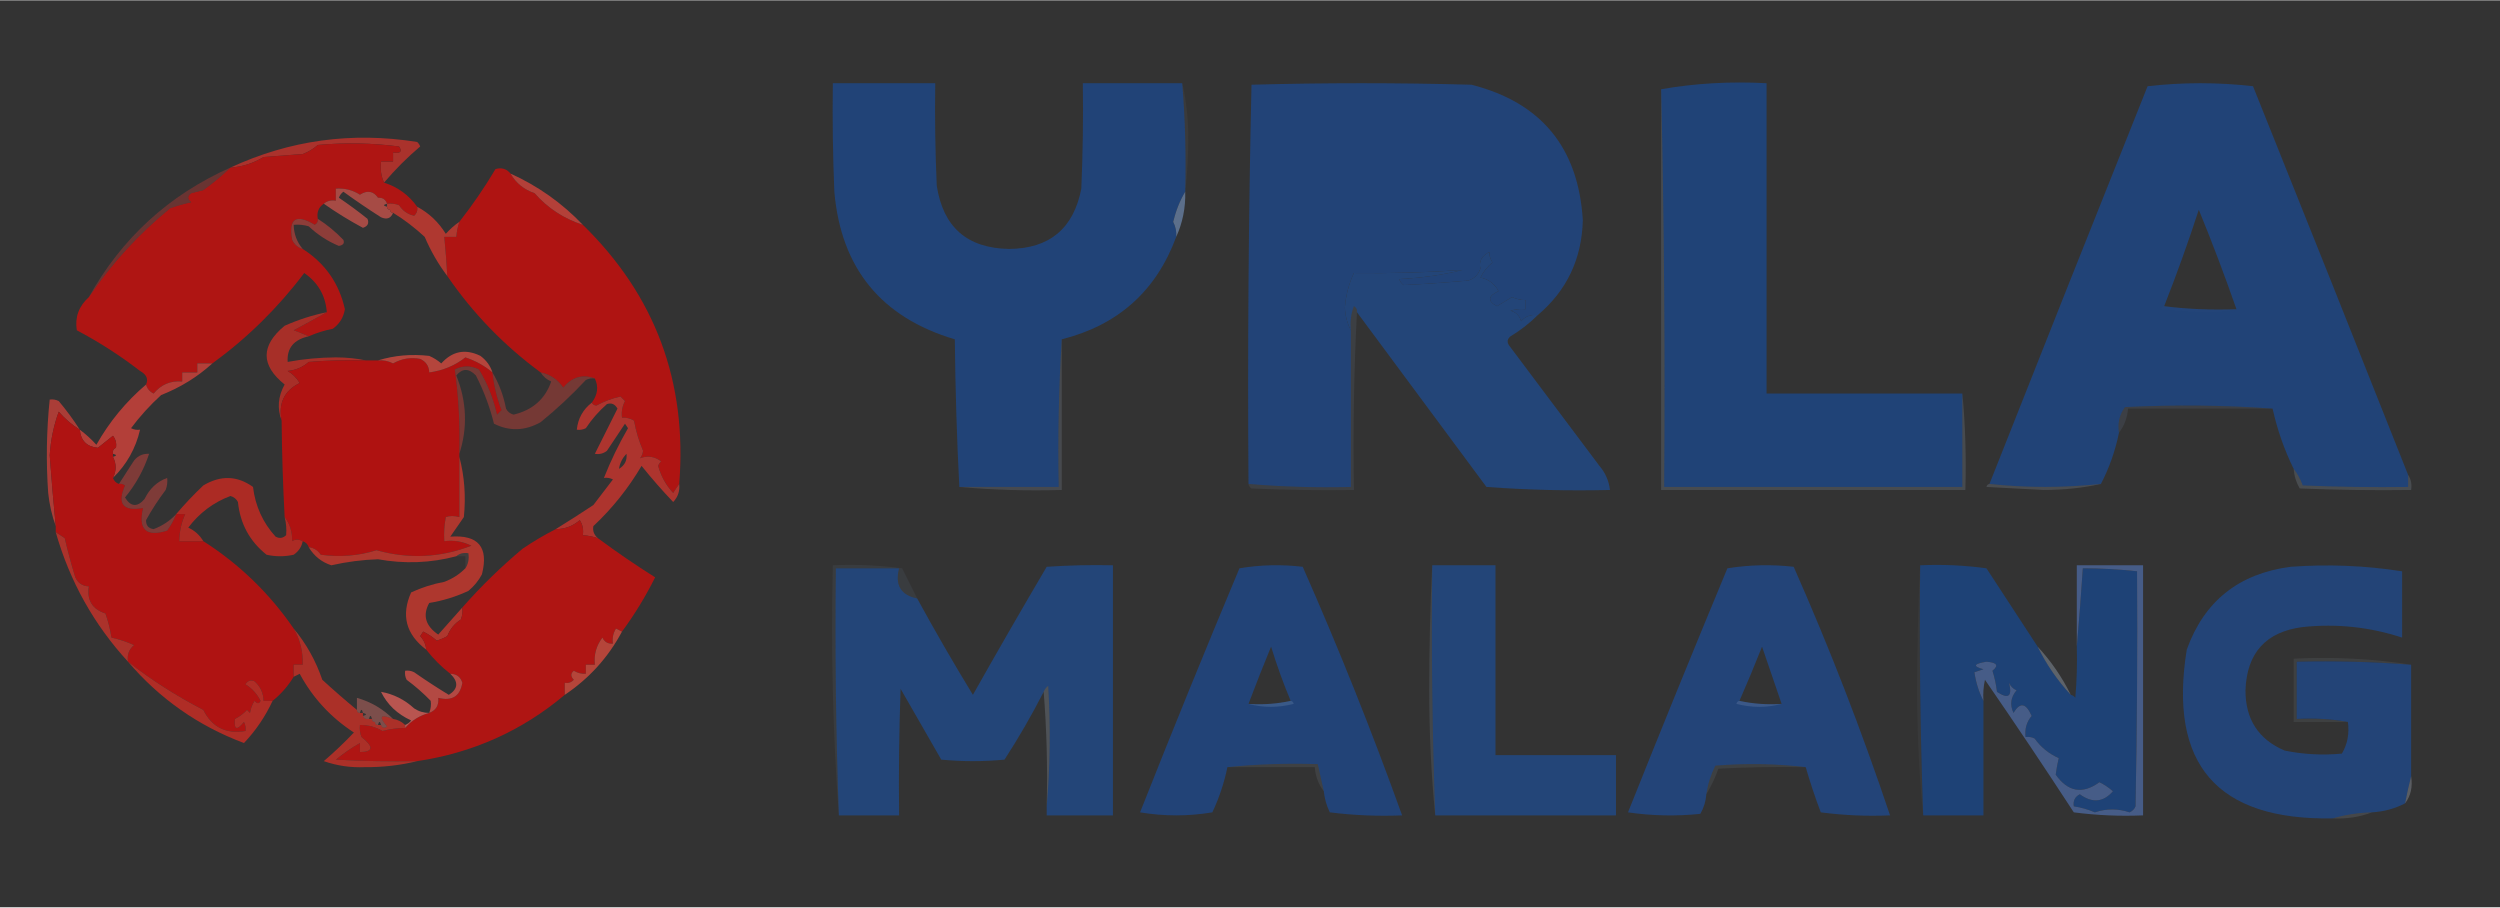 <?xml version="1.0" encoding="UTF-8"?>
<svg xmlns="http://www.w3.org/2000/svg" xmlns:xlink="http://www.w3.org/1999/xlink" width="617px" height="224px" viewBox="0 0 623 226" version="1.1">
<rect x="0" y="0" width="623" height="226" fill="#333333" stroke="none"/>
<defs>
<filter id="alpha" filterUnits="objectBoundingBox" x="0%" y="0%" width="100%" height="100%">
  <feColorMatrix type="matrix" in="SourceGraphic" values="0 0 0 0 1 0 0 0 0 1 0 0 0 0 1 0 0 0 1 0"/>
</filter>
<mask id="mask0">
  <g filter="url(#alpha)">
<rect x="0" y="0" width="623" height="226" style="fill:rgb(0%,0%,0%);fill-opacity:0.043;stroke:none;"/>
  </g>
</mask>
<clipPath id="clip1">
  <rect x="0" y="0" width="623" height="226"/>
</clipPath>
<g id="surface5" clip-path="url(#clip1)">
<path style=" stroke:none;fill-rule:evenodd;fill:rgb(81.569%,83.922%,91.373%);fill-opacity:1;" d="M 294.613 20.648 C 295.609 24.875 296.109 29.379 296.113 34.164 C 296.113 38.801 295.863 43.305 295.363 47.68 C 295.598 38.609 295.348 29.598 294.613 20.648 Z M 294.613 20.648 "/>
</g>
<mask id="mask1">
  <g filter="url(#alpha)">
<rect x="0" y="0" width="623" height="226" style="fill:rgb(0%,0%,0%);fill-opacity:0.98;stroke:none;"/>
  </g>
</mask>
<clipPath id="clip2">
  <rect x="0" y="0" width="623" height="226"/>
</clipPath>
<g id="surface8" clip-path="url(#clip2)">
<path style=" stroke:none;fill-rule:evenodd;fill:rgb(67.451%,19.608%,17.255%);fill-opacity:1;" d="M 95.703 45.426 C 94.977 43.844 94.723 42.09 94.953 40.168 C 95.953 40.168 96.953 40.168 97.953 40.168 C 97.953 39.418 97.953 38.668 97.953 37.918 C 99.785 38.203 100.289 37.703 99.453 36.414 C 92.715 35.539 85.957 35.414 79.188 36.039 C 78.082 37.027 76.832 37.777 75.434 38.293 C 72.184 38.543 68.93 38.793 65.676 39.043 C 63.129 40.602 60.379 41.477 57.422 41.672 C 72.184 34.824 87.695 32.699 103.957 35.289 C 104.301 35.602 104.551 35.977 104.711 36.414 C 101.461 39.164 98.457 42.168 95.703 45.426 Z M 95.703 45.426 "/>
</g>
<mask id="mask2">
  <g filter="url(#alpha)">
<rect x="0" y="0" width="623" height="226" style="fill:rgb(0%,0%,0%);fill-opacity:0.894;stroke:none;"/>
  </g>
</mask>
<clipPath id="clip3">
  <rect x="0" y="0" width="623" height="226"/>
</clipPath>
<g id="surface11" clip-path="url(#clip3)">
<path style=" stroke:none;fill-rule:evenodd;fill:rgb(70.588%,30.588%,28.235%);fill-opacity:1;" d="M 94.199 49.18 C 95.348 49.125 96.098 49.625 96.453 50.68 C 95.453 50.93 95.453 51.184 96.453 51.434 C 96.453 51.934 96.703 52.184 97.203 52.184 C 97.203 52.684 97.453 52.934 97.953 52.934 C 97.426 54.316 96.426 54.695 94.953 54.059 C 91.758 52.023 88.633 49.898 85.57 47.68 C 85.051 48.07 84.676 48.574 84.441 49.18 C 86.887 50.84 89.262 52.59 91.574 54.434 C 92.023 55.535 91.648 56.285 90.449 56.688 C 87.047 54.867 83.797 52.863 80.691 50.68 C 81.492 49.98 82.492 49.73 83.691 49.93 C 83.691 48.93 83.691 47.93 83.691 46.926 C 85.863 46.762 87.863 47.262 89.695 48.43 C 91.523 47.262 93.027 47.512 94.199 49.18 Z M 94.199 49.18 "/>
</g>
<mask id="mask3">
  <g filter="url(#alpha)">
<rect x="0" y="0" width="623" height="226" style="fill:rgb(0%,0%,0%);fill-opacity:0.894;stroke:none;"/>
  </g>
</mask>
<clipPath id="clip4">
  <rect x="0" y="0" width="623" height="226"/>
</clipPath>
<g id="surface14" clip-path="url(#clip4)">
<path style=" stroke:none;fill-rule:evenodd;fill:rgb(38.039%,46.667%,58.824%);fill-opacity:1;" d="M 295.363 47.68 C 295.461 51.691 294.711 55.445 293.109 58.941 C 293.219 57.617 292.969 56.367 292.359 55.188 C 293.043 52.387 294.043 49.883 295.363 47.68 Z M 295.363 47.68 "/>
</g>
<mask id="mask4">
  <g filter="url(#alpha)">
<rect x="0" y="0" width="623" height="226" style="fill:rgb(0%,0%,0%);fill-opacity:0.996;stroke:none;"/>
  </g>
</mask>
<clipPath id="clip5">
  <rect x="0" y="0" width="623" height="226"/>
</clipPath>
<g id="surface17" clip-path="url(#clip5)">
<path style=" stroke:none;fill-rule:evenodd;fill:rgb(69.02%,21.961%,18.824%);fill-opacity:1;" d="M 96.453 51.434 C 96.453 51.184 96.453 50.93 96.453 50.68 C 97.484 50.562 98.484 50.688 99.453 51.055 C 100.332 52.434 101.582 53.312 103.207 53.684 C 103.871 53.066 104.121 52.312 103.957 51.434 C 106.91 53.008 109.289 55.258 111.09 58.188 C 112.117 57.031 113.242 56.031 114.469 55.188 C 114.062 56.398 113.812 57.652 113.715 58.941 C 112.715 58.941 111.715 58.941 110.715 58.941 C 111.035 62.188 111.285 65.441 111.465 68.699 C 109.23 65.738 107.352 62.488 105.836 58.941 C 103.367 56.652 100.738 54.648 97.953 52.934 C 97.453 52.934 97.203 52.684 97.203 52.184 C 96.703 52.184 96.453 51.934 96.453 51.434 Z M 96.453 51.434 "/>
</g>
<mask id="mask5">
  <g filter="url(#alpha)">
<rect x="0" y="0" width="623" height="226" style="fill:rgb(0%,0%,0%);fill-opacity:0.765;stroke:none;"/>
  </g>
</mask>
<clipPath id="clip6">
  <rect x="0" y="0" width="623" height="226"/>
</clipPath>
<g id="surface20" clip-path="url(#clip6)">
<path style=" stroke:none;fill-rule:evenodd;fill:rgb(66.275%,25.098%,23.137%);fill-opacity:1;" d="M 79.188 54.434 C 81.5 55.91 83.625 57.664 85.57 59.691 C 85.895 60.516 85.52 61.02 84.441 61.191 C 81.656 60.035 79.152 58.41 76.938 56.312 C 75.711 55.941 74.461 55.816 73.184 55.938 C 73.238 58.23 73.988 60.23 75.434 61.945 C 74.254 61.617 73.379 60.863 72.809 59.691 C 71.859 54.352 73.738 53.102 78.438 55.938 C 79.035 55.594 79.285 55.094 79.188 54.434 Z M 79.188 54.434 "/>
</g>
<mask id="mask6">
  <g filter="url(#alpha)">
<rect x="0" y="0" width="623" height="226" style="fill:rgb(0%,0%,0%);fill-opacity:0.467;stroke:none;"/>
  </g>
</mask>
<clipPath id="clip7">
  <rect x="0" y="0" width="623" height="226"/>
</clipPath>
<g id="surface23" clip-path="url(#clip7)">
<path style=" stroke:none;fill-rule:evenodd;fill:rgb(65.882%,21.176%,19.608%);fill-opacity:1;" d="M 57.422 41.672 C 55.355 43.66 53.105 45.535 50.664 47.301 C 49.664 47.551 48.664 47.805 47.664 48.055 C 46.664 48.805 46.664 49.555 47.664 50.305 C 45.879 50.691 44.125 51.191 42.41 51.809 C 34.516 58.258 27.762 65.641 22.145 73.957 C 30.312 59.277 42.074 48.516 57.422 41.672 Z M 57.422 41.672 "/>
</g>
<mask id="mask7">
  <g filter="url(#alpha)">
<rect x="0" y="0" width="623" height="226" style="fill:rgb(0%,0%,0%);fill-opacity:0.008;stroke:none;"/>
  </g>
</mask>
<clipPath id="clip8">
  <rect x="0" y="0" width="623" height="226"/>
</clipPath>
<g id="surface26" clip-path="url(#clip8)">
<path style=" stroke:none;fill-rule:evenodd;fill:rgb(98.039%,98.824%,100%);fill-opacity:1;" d="M 539.309 76.211 C 545.176 76.953 551.18 77.203 557.324 76.961 C 554.887 77.484 551.883 77.734 548.316 77.711 C 545.062 77.461 541.809 77.211 538.559 76.961 C 538.648 76.504 538.898 76.254 539.309 76.211 Z M 539.309 76.211 "/>
</g>
<mask id="mask8">
  <g filter="url(#alpha)">
<rect x="0" y="0" width="623" height="226" style="fill:rgb(0%,0%,0%);fill-opacity:0.996;stroke:none;"/>
  </g>
</mask>
<clipPath id="clip9">
  <rect x="0" y="0" width="623" height="226"/>
</clipPath>
<g id="surface29" clip-path="url(#clip9)">
<path style=" stroke:none;fill-rule:evenodd;fill:rgb(65.882%,18.431%,15.686%);fill-opacity:1;" d="M 81.441 77.711 C 78.746 79.215 75.992 80.719 73.184 82.215 C 74.527 82.719 75.781 83.219 76.938 83.719 C 73.215 84.535 71.465 86.66 71.684 90.102 C 75.59 89.375 79.594 89 83.691 88.973 C 86.332 88.977 88.836 89.227 91.199 89.723 C 86.438 89.602 81.684 89.723 76.938 90.102 C 75.441 91.414 73.691 92.164 71.684 92.352 C 72.934 93.102 73.934 94.105 74.684 95.355 C 70.832 97.262 69.328 100.391 70.18 104.742 C 69.035 101.676 69.285 98.672 70.934 95.73 C 64.949 90.918 64.949 86.035 70.934 81.09 C 74.324 79.582 77.828 78.457 81.441 77.711 Z M 81.441 77.711 "/>
</g>
<mask id="mask9">
  <g filter="url(#alpha)">
<rect x="0" y="0" width="623" height="226" style="fill:rgb(0%,0%,0%);fill-opacity:0.157;stroke:none;"/>
  </g>
</mask>
<clipPath id="clip10">
  <rect x="0" y="0" width="623" height="226"/>
</clipPath>
<g id="surface32" clip-path="url(#clip10)">
<path style=" stroke:none;fill-rule:evenodd;fill:rgb(41.961%,50.98%,64.314%);fill-opacity:1;" d="M 566.328 101.738 C 554.32 101.738 542.309 101.738 530.301 101.738 C 530.125 104.023 529.375 106.023 528.047 107.746 C 527.684 105.332 528.184 103.207 529.551 101.363 C 541.938 100.742 554.199 100.863 566.328 101.738 Z M 566.328 101.738 "/>
</g>
<mask id="mask10">
  <g filter="url(#alpha)">
<rect x="0" y="0" width="623" height="226" style="fill:rgb(0%,0%,0%);fill-opacity:0.992;stroke:none;"/>
  </g>
</mask>
<clipPath id="clip11">
  <rect x="0" y="0" width="623" height="226"/>
</clipPath>
<g id="surface35" clip-path="url(#clip11)">
<path style=" stroke:none;fill-rule:evenodd;fill:rgb(67.059%,23.922%,21.569%);fill-opacity:1;" d="M 19.891 106.992 C 17.93 105.785 16.176 104.285 14.637 102.488 C 13.367 106.012 12.617 109.637 12.387 113.375 C 12.812 119.27 13.312 125.148 13.887 131.02 C 12.949 128.438 12.324 125.684 12.008 122.762 C 11.461 114.98 11.586 107.223 12.387 99.484 C 13.176 99.375 13.926 99.496 14.637 99.859 C 16.57 102.16 18.32 104.539 19.891 106.992 Z M 19.891 106.992 "/>
</g>
<mask id="mask11">
  <g filter="url(#alpha)">
<rect x="0" y="0" width="623" height="226" style="fill:rgb(0%,0%,0%);fill-opacity:0.529;stroke:none;"/>
  </g>
</mask>
<clipPath id="clip12">
  <rect x="0" y="0" width="623" height="226"/>
</clipPath>
<g id="surface38" clip-path="url(#clip12)">
<path style=" stroke:none;fill-rule:evenodd;fill:rgb(68.627%,24.314%,21.569%);fill-opacity:1;" d="M 122.723 92.727 C 124.348 95.461 125.473 98.465 126.102 101.738 C 126.492 102.5 127.117 103 127.977 103.238 C 132.734 102.098 135.863 99.344 137.359 94.98 C 136.223 94.48 135.344 93.73 134.734 92.727 C 137.094 93.203 138.969 94.453 140.363 96.48 C 142.57 93.848 145.199 93.098 148.242 94.23 C 147.453 94.117 146.703 94.242 145.992 94.605 C 142.465 98.383 138.711 101.887 134.734 105.117 C 130.82 107.309 126.945 107.438 123.098 105.492 C 122.055 101.316 120.555 97.312 118.594 93.477 C 116.832 91.652 115.207 91.652 113.715 93.477 C 116.316 100 116.566 106.508 114.469 113 C 114.672 105.891 114.297 98.883 113.34 91.977 C 115.344 90.977 117.344 90.977 119.348 91.977 C 121.461 95.461 122.961 99.215 123.848 103.238 C 124.227 102.863 124.602 102.488 124.977 102.113 C 123.816 99.094 123.062 95.969 122.723 92.727 Z M 122.723 92.727 "/>
</g>
<mask id="mask12">
  <g filter="url(#alpha)">
<rect x="0" y="0" width="623" height="226" style="fill:rgb(0%,0%,0%);fill-opacity:0.137;stroke:none;"/>
  </g>
</mask>
<clipPath id="clip13">
  <rect x="0" y="0" width="623" height="226"/>
</clipPath>
<g id="surface41" clip-path="url(#clip13)">
<path style=" stroke:none;fill-rule:evenodd;fill:rgb(47.059%,54.51%,66.667%);fill-opacity:1;" d="M 338.145 77.711 C 337.398 92.348 337.148 107.113 337.395 122.012 C 328.887 122.137 320.379 122.012 311.875 121.633 C 311.457 121.348 311.207 120.973 311.125 120.508 C 319.594 121.227 328.102 121.477 336.645 121.258 C 336.645 108.246 336.645 95.23 336.645 82.215 C 336.41 80.152 336.66 78.152 337.395 76.211 C 337.996 76.551 338.246 77.055 338.145 77.711 Z M 338.145 77.711 "/>
</g>
<mask id="mask13">
  <g filter="url(#alpha)">
<rect x="0" y="0" width="623" height="226" style="fill:rgb(0%,0%,0%);fill-opacity:0.192;stroke:none;"/>
  </g>
</mask>
<clipPath id="clip14">
  <rect x="0" y="0" width="623" height="226"/>
</clipPath>
<g id="surface44" clip-path="url(#clip14)">
<path style=" stroke:none;fill-rule:evenodd;fill:rgb(59.608%,65.49%,74.902%);fill-opacity:1;" d="M 264.586 84.469 C 264.586 96.984 264.586 109.496 264.586 122.012 C 255.945 122.258 247.438 122.008 239.066 121.258 C 247.324 121.258 255.582 121.258 263.836 121.258 C 263.59 108.863 263.84 96.602 264.586 84.469 Z M 264.586 84.469 "/>
</g>
<mask id="mask14">
  <g filter="url(#alpha)">
<rect x="0" y="0" width="623" height="226" style="fill:rgb(0%,0%,0%);fill-opacity:0.188;stroke:none;"/>
  </g>
</mask>
<clipPath id="clip15">
  <rect x="0" y="0" width="623" height="226"/>
</clipPath>
<g id="surface47" clip-path="url(#clip15)">
<path style=" stroke:none;fill-rule:evenodd;fill:rgb(62.353%,69.804%,79.216%);fill-opacity:1;" d="M 413.957 22.148 C 414.707 55.059 414.957 88.094 414.707 121.258 C 439.477 121.258 464.246 121.258 489.016 121.258 C 489.016 113.5 489.016 105.742 489.016 97.984 C 489.762 105.855 490.016 113.867 489.77 122.012 C 464.496 122.012 439.227 122.012 413.957 122.012 C 413.957 88.723 413.957 55.438 413.957 22.148 Z M 413.957 22.148 "/>
</g>
<mask id="mask15">
  <g filter="url(#alpha)">
<rect x="0" y="0" width="623" height="226" style="fill:rgb(0%,0%,0%);fill-opacity:0.192;stroke:none;"/>
  </g>
</mask>
<clipPath id="clip16">
  <rect x="0" y="0" width="623" height="226"/>
</clipPath>
<g id="surface50" clip-path="url(#clip16)">
<path style=" stroke:none;fill-rule:evenodd;fill:rgb(65.098%,70.588%,80%);fill-opacity:1;" d="M 495.773 120.508 C 504.957 121.5 514.215 121.5 523.547 120.508 C 519.07 121.508 514.316 122.008 509.285 122.012 C 504.531 121.762 499.777 121.508 495.023 121.258 C 495.117 120.805 495.367 120.555 495.773 120.508 Z M 495.773 120.508 "/>
</g>
<mask id="mask16">
  <g filter="url(#alpha)">
<rect x="0" y="0" width="623" height="226" style="fill:rgb(0%,0%,0%);fill-opacity:0.192;stroke:none;"/>
  </g>
</mask>
<clipPath id="clip17">
  <rect x="0" y="0" width="623" height="226"/>
</clipPath>
<g id="surface53" clip-path="url(#clip17)">
<path style=" stroke:none;fill-rule:evenodd;fill:rgb(63.922%,70.588%,79.608%);fill-opacity:1;" d="M 571.582 116.754 C 572.539 117.961 573.289 119.34 573.836 120.883 C 582.59 121.258 591.348 121.383 600.105 121.258 C 600.105 120.258 600.105 119.258 600.105 118.254 C 600.82 119.32 601.07 120.57 600.855 122.012 C 591.598 122.137 582.34 122.012 573.086 121.633 C 572.207 120.129 571.707 118.5 571.582 116.754 Z M 571.582 116.754 "/>
</g>
<mask id="mask17">
  <g filter="url(#alpha)">
<rect x="0" y="0" width="623" height="226" style="fill:rgb(0%,0%,0%);fill-opacity:0.62;stroke:none;"/>
  </g>
</mask>
<clipPath id="clip18">
  <rect x="0" y="0" width="623" height="226"/>
</clipPath>
<g id="surface56" clip-path="url(#clip18)">
<path style=" stroke:none;fill-rule:evenodd;fill:rgb(67.451%,25.098%,23.529%);fill-opacity:1;" d="M 43.91 128.016 C 43.352 129.461 42.602 130.84 41.66 132.145 C 36.41 133.777 34.406 131.902 35.652 126.516 C 30.656 127.383 29.156 125.504 31.148 120.883 C 30.703 120.535 30.203 120.41 29.648 120.508 C 30.766 118.777 31.895 117.027 33.027 115.254 C 33.977 113.672 35.352 112.918 37.156 113 C 35.852 116.977 33.852 120.605 31.148 123.887 C 32.586 126.238 34.215 126.363 36.027 124.262 C 37.285 121.66 39.16 119.906 41.66 119.008 C 41.777 120.039 41.652 121.039 41.281 122.012 C 39.461 124.414 37.832 126.918 36.402 129.52 C 36.355 130.844 36.98 131.594 38.281 131.77 C 40.469 130.953 42.344 129.703 43.91 128.016 Z M 43.91 128.016 "/>
</g>
<mask id="mask18">
  <g filter="url(#alpha)">
<rect x="0" y="0" width="623" height="226" style="fill:rgb(0%,0%,0%);fill-opacity:0.082;stroke:none;"/>
  </g>
</mask>
<clipPath id="clip19">
  <rect x="0" y="0" width="623" height="226"/>
</clipPath>
<g id="surface59" clip-path="url(#clip19)">
<path style=" stroke:none;fill-rule:evenodd;fill:rgb(86.667%,63.529%,63.137%);fill-opacity:1;" d="M 113.715 138.527 C 114.52 137.828 115.52 137.578 116.719 137.777 C 116.934 139.215 116.684 140.465 115.969 141.531 C 115.969 140.531 115.969 139.527 115.969 138.527 C 115.219 138.527 114.469 138.527 113.715 138.527 Z M 113.715 138.527 "/>
</g>
<mask id="mask19">
  <g filter="url(#alpha)">
<rect x="0" y="0" width="623" height="226" style="fill:rgb(0%,0%,0%);fill-opacity:0.039;stroke:none;"/>
  </g>
</mask>
<clipPath id="clip20">
  <rect x="0" y="0" width="623" height="226"/>
</clipPath>
<g id="surface62" clip-path="url(#clip20)">
<path style=" stroke:none;fill-rule:evenodd;fill:rgb(80%,89.804%,98.431%);fill-opacity:1;" d="M 478.508 140.781 C 478.266 161.609 478.516 182.383 479.258 203.102 C 478.258 192.977 477.758 182.59 477.758 171.941 C 477.758 161.426 478.008 151.039 478.508 140.781 Z M 478.508 140.781 "/>
</g>
<mask id="mask20">
  <g filter="url(#alpha)">
<rect x="0" y="0" width="623" height="226" style="fill:rgb(0%,0%,0%);fill-opacity:0.133;stroke:none;"/>
  </g>
</mask>
<clipPath id="clip21">
  <rect x="0" y="0" width="623" height="226"/>
</clipPath>
<g id="surface65" clip-path="url(#clip21)">
<path style=" stroke:none;fill-rule:evenodd;fill:rgb(38.431%,46.667%,56.863%);fill-opacity:1;" d="M 228.559 149.039 C 224.48 148.211 222.98 145.707 224.055 141.531 C 218.801 141.531 213.547 141.531 208.293 141.531 C 208.051 162.109 208.301 182.633 209.043 203.102 C 207.547 182.594 207.047 161.82 207.543 140.781 C 213.316 140.531 219.074 140.781 224.805 141.531 C 226.078 144.074 227.328 146.578 228.559 149.039 Z M 228.559 149.039 "/>
</g>
<mask id="mask21">
  <g filter="url(#alpha)">
<rect x="0" y="0" width="623" height="226" style="fill:rgb(0%,0%,0%);fill-opacity:0.2;stroke:none;"/>
  </g>
</mask>
<clipPath id="clip22">
  <rect x="0" y="0" width="623" height="226"/>
</clipPath>
<g id="surface68" clip-path="url(#clip22)">
<path style=" stroke:none;fill-rule:evenodd;fill:rgb(49.02%,56.863%,65.098%);fill-opacity:1;" d="M 356.91 140.781 C 356.668 161.609 356.918 182.383 357.66 203.102 C 356.66 192.977 356.16 182.59 356.16 171.941 C 356.16 161.426 356.41 151.039 356.91 140.781 Z M 356.91 140.781 "/>
</g>
<mask id="mask22">
  <g filter="url(#alpha)">
<rect x="0" y="0" width="623" height="226" style="fill:rgb(0%,0%,0%);fill-opacity:0.349;stroke:none;"/>
  </g>
</mask>
<clipPath id="clip23">
  <rect x="0" y="0" width="623" height="226"/>
</clipPath>
<g id="surface71" clip-path="url(#clip23)">
<path style=" stroke:none;fill-rule:evenodd;fill:rgb(67.451%,73.725%,82.353%);fill-opacity:1;" d="M 507.781 161.055 C 511.113 164.641 513.867 168.645 516.039 173.066 C 512.707 169.48 509.953 165.473 507.781 161.055 Z M 507.781 161.055 "/>
</g>
<mask id="mask23">
  <g filter="url(#alpha)">
<rect x="0" y="0" width="623" height="226" style="fill:rgb(0%,0%,0%);fill-opacity:0.09;stroke:none;"/>
  </g>
</mask>
<clipPath id="clip24">
  <rect x="0" y="0" width="623" height="226"/>
</clipPath>
<g id="surface74" clip-path="url(#clip24)">
<path style=" stroke:none;fill-rule:evenodd;fill:rgb(71.373%,77.647%,84.706%);fill-opacity:1;" d="M 600.855 165.559 C 591.41 164.824 581.902 164.574 572.336 164.809 C 572.336 169.562 572.336 174.316 572.336 179.074 C 576.73 178.832 580.984 179.082 585.094 179.824 C 580.59 179.824 576.086 179.824 571.582 179.824 C 571.582 174.566 571.582 169.312 571.582 164.055 C 581.625 163.57 591.383 164.07 600.855 165.559 Z M 600.855 165.559 "/>
</g>
<mask id="mask24">
  <g filter="url(#alpha)">
<rect x="0" y="0" width="623" height="226" style="fill:rgb(0%,0%,0%);fill-opacity:0.984;stroke:none;"/>
  </g>
</mask>
<clipPath id="clip25">
  <rect x="0" y="0" width="623" height="226"/>
</clipPath>
<g id="surface77" clip-path="url(#clip25)">
<path style=" stroke:none;fill-rule:evenodd;fill:rgb(70.98%,28.627%,26.275%);fill-opacity:1;" d="M 112.215 167.812 C 113.766 167.836 114.766 168.586 115.219 170.062 C 114.656 173.434 112.652 174.688 109.211 173.816 C 109.406 175.688 108.656 176.938 106.961 177.57 C 107.355 176.559 107.484 175.559 107.336 174.566 C 105.477 172.641 103.473 170.887 101.332 169.312 C 100.969 168.602 100.844 167.852 100.957 167.059 C 101.746 166.949 102.496 167.074 103.207 167.434 C 106.035 169.41 108.91 171.289 111.84 173.066 C 114.18 171.59 114.309 169.836 112.215 167.812 Z M 112.215 167.812 "/>
</g>
<mask id="mask25">
  <g filter="url(#alpha)">
<rect x="0" y="0" width="623" height="226" style="fill:rgb(0%,0%,0%);fill-opacity:0.996;stroke:none;"/>
  </g>
</mask>
<clipPath id="clip26">
  <rect x="0" y="0" width="623" height="226"/>
</clipPath>
<g id="surface80" clip-path="url(#clip26)">
<path style=" stroke:none;fill-rule:evenodd;fill:rgb(67.451%,18.824%,15.686%);fill-opacity:1;" d="M 73.184 156.547 C 76.312 160.293 78.688 164.551 80.316 169.312 C 83.145 171.91 86.023 174.41 88.945 176.82 C 88.945 177.32 89.195 177.57 89.695 177.57 C 89.945 177.57 90.199 177.57 90.449 177.57 C 90.449 177.82 90.449 178.07 90.449 178.32 C 90.703 178.953 91.203 179.203 91.949 179.074 C 92.199 179.074 92.449 179.074 92.699 179.074 C 92.699 179.574 92.949 179.824 93.449 179.824 C 93.449 180.324 93.699 180.574 94.199 180.574 C 94.449 180.574 94.703 180.574 94.953 180.574 C 95.25 181.344 95.75 181.469 96.453 180.949 C 94.277 178.398 94.777 177.773 97.953 179.074 C 99.125 179.246 100.125 179.75 100.957 180.574 C 100.957 180.824 100.957 181.074 100.957 181.324 C 99.16 181.309 97.281 181.559 95.328 182.078 C 93.621 181.055 91.746 180.555 89.695 180.574 C 89.578 181.605 89.703 182.605 90.074 183.578 C 93.168 186.02 93.043 187.273 89.695 187.332 C 89.695 186.582 89.695 185.832 89.695 185.078 C 87.645 186.23 85.645 187.609 83.691 189.211 C 90.441 189.586 97.199 189.711 103.957 189.586 C 99.75 190.625 95.371 191.125 90.824 191.086 C 87.324 191.227 83.945 190.727 80.691 189.586 C 83.285 187.367 85.789 184.988 88.195 182.453 C 82.426 178.699 77.922 173.82 74.684 167.812 C 74.172 168.082 73.672 168.332 73.184 168.562 C 73.184 167.562 73.184 166.559 73.184 165.559 C 73.934 165.559 74.684 165.559 75.434 165.559 C 75.535 162.281 74.785 159.281 73.184 156.547 Z M 73.184 156.547 "/>
</g>
<mask id="mask26">
  <g filter="url(#alpha)">
<rect x="0" y="0" width="623" height="226" style="fill:rgb(0%,0%,0%);fill-opacity:0.169;stroke:none;"/>
  </g>
</mask>
<clipPath id="clip27">
  <rect x="0" y="0" width="623" height="226"/>
</clipPath>
<g id="surface83" clip-path="url(#clip27)">
<path style=" stroke:none;fill-rule:evenodd;fill:rgb(67.059%,76.078%,85.098%);fill-opacity:1;" d="M 321.633 174.566 C 322.039 174.613 322.289 174.863 322.383 175.32 C 318.516 176.305 314.762 176.305 311.125 175.32 C 314.773 175.559 318.277 175.309 321.633 174.566 Z M 321.633 174.566 "/>
</g>
<mask id="mask27">
  <g filter="url(#alpha)">
<rect x="0" y="0" width="623" height="226" style="fill:rgb(0%,0%,0%);fill-opacity:0.173;stroke:none;"/>
  </g>
</mask>
<clipPath id="clip28">
  <rect x="0" y="0" width="623" height="226"/>
</clipPath>
<g id="surface86" clip-path="url(#clip28)">
<path style=" stroke:none;fill-rule:evenodd;fill:rgb(67.059%,73.725%,84.706%);fill-opacity:1;" d="M 433.473 174.566 C 436.828 175.309 440.332 175.559 443.98 175.32 C 440.344 176.305 436.59 176.305 432.723 175.32 C 432.816 174.863 433.066 174.613 433.473 174.566 Z M 433.473 174.566 "/>
</g>
<mask id="mask28">
  <g filter="url(#alpha)">
<rect x="0" y="0" width="623" height="226" style="fill:rgb(0%,0%,0%);fill-opacity:0.498;stroke:none;"/>
  </g>
</mask>
<clipPath id="clip29">
  <rect x="0" y="0" width="623" height="226"/>
</clipPath>
<g id="surface89" clip-path="url(#clip29)">
<path style=" stroke:none;fill-rule:evenodd;fill:rgb(77.255%,41.176%,38.824%);fill-opacity:1;" d="M 97.953 179.074 C 94.777 177.773 94.277 178.398 96.453 180.949 C 95.75 181.469 95.25 181.344 94.953 180.574 C 94.703 179.574 94.449 179.574 94.199 180.574 C 93.699 180.574 93.449 180.324 93.449 179.824 C 92.949 179.824 92.699 179.574 92.699 179.074 C 92.449 178.07 92.199 178.07 91.949 179.074 C 91.203 179.203 90.703 178.953 90.449 178.32 C 91.449 178.07 91.449 177.82 90.449 177.57 C 90.199 176.57 89.945 176.57 89.695 177.57 C 89.195 177.57 88.945 177.32 88.945 176.82 C 88.945 175.82 88.945 174.816 88.945 173.816 C 92.414 174.801 95.418 176.551 97.953 179.074 Z M 97.953 179.074 "/>
</g>
<mask id="mask29">
  <g filter="url(#alpha)">
<rect x="0" y="0" width="623" height="226" style="fill:rgb(0%,0%,0%);fill-opacity:0.973;stroke:none;"/>
  </g>
</mask>
<clipPath id="clip30">
  <rect x="0" y="0" width="623" height="226"/>
</clipPath>
<g id="surface92" clip-path="url(#clip30)">
<path style=" stroke:none;fill-rule:evenodd;fill:rgb(73.333%,33.725%,31.765%);fill-opacity:1;" d="M 106.961 177.57 C 104.566 178.219 102.562 179.473 100.957 181.324 C 100.957 181.074 100.957 180.824 100.957 180.574 C 101.547 180.363 102.051 179.988 102.457 179.449 C 99.004 177.867 96.5 175.488 94.953 172.316 C 98.062 172.871 100.812 174.246 103.207 176.445 C 104.352 177.203 105.605 177.578 106.961 177.57 Z M 106.961 177.57 "/>
</g>
<mask id="mask30">
  <g filter="url(#alpha)">
<rect x="0" y="0" width="623" height="226" style="fill:rgb(0%,0%,0%);fill-opacity:0.22;stroke:none;"/>
  </g>
</mask>
<clipPath id="clip31">
  <rect x="0" y="0" width="623" height="226"/>
</clipPath>
<g id="surface95" clip-path="url(#clip31)">
<path style=" stroke:none;fill-rule:evenodd;fill:rgb(67.451%,74.118%,83.529%);fill-opacity:1;" d="M 260.836 200.848 C 261.082 191.203 260.832 181.691 260.082 172.316 C 260.297 171.723 260.672 171.223 261.211 170.812 C 261.832 180.953 261.703 190.965 260.836 200.848 Z M 260.836 200.848 "/>
</g>
<mask id="mask31">
  <g filter="url(#alpha)">
<rect x="0" y="0" width="623" height="226" style="fill:rgb(0%,0%,0%);fill-opacity:0.114;stroke:none;"/>
  </g>
</mask>
<clipPath id="clip32">
  <rect x="0" y="0" width="623" height="226"/>
</clipPath>
<g id="surface98" clip-path="url(#clip32)">
<path style=" stroke:none;fill-rule:evenodd;fill:rgb(61.176%,68.235%,76.863%);fill-opacity:1;" d="M 305.871 191.086 C 313.242 190.34 320.746 190.09 328.387 190.336 C 328.891 192.59 329.391 194.84 329.891 197.094 C 328.562 195.371 327.812 193.371 327.637 191.086 C 320.383 191.086 313.125 191.086 305.871 191.086 Z M 305.871 191.086 "/>
</g>
<mask id="mask32">
  <g filter="url(#alpha)">
<rect x="0" y="0" width="623" height="226" style="fill:rgb(0%,0%,0%);fill-opacity:0.114;stroke:none;"/>
  </g>
</mask>
<clipPath id="clip33">
  <rect x="0" y="0" width="623" height="226"/>
</clipPath>
<g id="surface101" clip-path="url(#clip33)">
<path style=" stroke:none;fill-rule:evenodd;fill:rgb(56.863%,63.922%,73.333%);fill-opacity:1;" d="M 449.984 191.086 C 442.727 190.961 435.469 191.086 428.219 191.461 C 427.422 193.75 426.422 195.875 425.215 197.844 C 425.59 195.344 426.34 192.969 427.469 190.711 C 435.105 190.09 442.613 190.219 449.984 191.086 Z M 449.984 191.086 "/>
</g>
<mask id="mask33">
  <g filter="url(#alpha)">
<rect x="0" y="0" width="623" height="226" style="fill:rgb(0%,0%,0%);fill-opacity:0.286;stroke:none;"/>
  </g>
</mask>
<clipPath id="clip34">
  <rect x="0" y="0" width="623" height="226"/>
</clipPath>
<g id="surface104" clip-path="url(#clip34)">
<path style=" stroke:none;fill-rule:evenodd;fill:rgb(73.725%,77.647%,85.49%);fill-opacity:1;" d="M 600.855 193.34 C 601.273 195.977 600.773 198.227 599.355 200.098 C 599.797 197.762 600.297 195.508 600.855 193.34 Z M 600.855 193.34 "/>
</g>
<mask id="mask34">
  <g filter="url(#alpha)">
<rect x="0" y="0" width="623" height="226" style="fill:rgb(0%,0%,0%);fill-opacity:0.137;stroke:none;"/>
  </g>
</mask>
<clipPath id="clip35">
  <rect x="0" y="0" width="623" height="226"/>
</clipPath>
<g id="surface107" clip-path="url(#clip35)">
<path style=" stroke:none;fill-rule:evenodd;fill:rgb(70.98%,78.431%,86.667%);fill-opacity:1;" d="M 591.098 202.348 C 588.047 203.516 584.793 204.016 581.34 203.852 C 584.434 202.941 587.684 202.441 591.098 202.348 Z M 591.098 202.348 "/>
</g>
</defs>
<g id="surface1">
<path style=" stroke:none;fill-rule:evenodd;fill:rgb(12.941%,26.275%,46.667%);fill-opacity:1;" d="M 294.613 20.648 C 295.348 29.598 295.598 38.609 295.363 47.68 C 294.043 49.883 293.043 52.387 292.359 55.188 C 292.969 56.367 293.219 57.617 293.109 58.941 C 288.133 72.426 278.625 80.934 264.586 84.469 C 263.84 96.602 263.59 108.863 263.836 121.258 C 255.582 121.258 247.324 121.258 239.066 121.258 C 238.441 109.125 238.066 96.859 237.941 84.469 C 219.578 79.016 209.57 66.754 207.918 47.68 C 207.543 38.672 207.418 29.66 207.543 20.648 C 216.047 20.648 224.555 20.648 233.062 20.648 C 232.938 29.16 233.062 37.672 233.438 46.176 C 235.02 56.52 241.023 61.773 251.453 61.945 C 261.535 61.871 267.539 56.863 269.465 46.926 C 269.84 38.172 269.969 29.41 269.84 20.648 C 278.098 20.648 286.355 20.648 294.613 20.648 Z M 294.613 20.648 "/>
<path style=" stroke:none;fill-rule:evenodd;fill:rgb(13.333%,26.275%,46.667%);fill-opacity:1;" d="M 383.184 78.461 C 381.516 78.219 380.137 78.723 379.055 79.965 C 378.68 78.586 377.805 77.711 376.426 77.336 C 377.652 76.965 378.906 76.84 380.18 76.961 C 380.18 76.211 380.18 75.457 380.18 74.707 C 379.008 74.691 377.883 74.441 376.801 73.957 C 375.551 74.707 374.301 75.457 373.051 76.211 C 370.641 74.953 370.766 73.699 373.426 72.457 C 372.445 70.617 370.945 69.492 368.922 69.078 C 369.656 67.594 370.656 66.344 371.922 65.32 C 371.312 64.316 371.062 63.438 371.172 62.695 C 369.246 63.676 368.496 65.051 368.922 66.824 C 368.422 68.324 367.418 69.328 365.918 69.828 C 359.895 70.359 354.516 70.734 349.781 70.953 C 349.262 70.559 348.887 70.059 348.656 69.453 C 354.195 69.184 359.449 68.434 364.418 67.199 C 369.891 63.68 371.766 58.672 370.047 52.184 C 368.004 47.465 364.375 45.086 359.164 45.051 C 351.91 44.676 344.656 44.551 337.395 44.676 C 337.395 52.434 337.395 60.191 337.395 67.949 C 336.129 70.656 335.375 73.535 335.145 76.586 C 335.254 78.656 335.754 80.535 336.645 82.215 C 336.645 95.23 336.645 108.246 336.645 121.258 C 328.102 121.477 319.594 121.227 311.125 120.508 C 310.879 87.293 311.125 54.129 311.875 21.023 C 330.141 20.523 348.406 20.523 366.668 21.023 C 384.086 25.441 393.344 36.703 394.441 54.812 C 394.188 64.453 390.434 72.336 383.184 78.461 Z M 364.418 67.199 C 355.426 67.828 346.418 68.078 337.395 67.949 C 337.395 60.191 337.395 52.434 337.395 44.676 C 344.656 44.551 351.91 44.676 359.164 45.051 C 364.375 45.086 368.004 47.465 370.047 52.184 C 371.766 58.672 369.891 63.68 364.418 67.199 Z M 364.418 67.199 "/>
<path style=" stroke:none;fill-rule:evenodd;fill:rgb(12.549%,26.275%,46.667%);fill-opacity:1;" d="M 489.016 97.984 C 489.016 105.742 489.016 113.5 489.016 121.258 C 464.246 121.258 439.477 121.258 414.707 121.258 C 414.957 88.094 414.707 55.059 413.957 22.148 C 422.43 20.664 431.184 20.164 440.227 20.648 C 440.227 46.426 440.227 72.203 440.227 97.984 C 456.492 97.984 472.754 97.984 489.016 97.984 Z M 489.016 97.984 "/>
<path style=" stroke:none;fill-rule:evenodd;fill:rgb(12.941%,26.275%,46.667%);fill-opacity:1;" d="M 600.105 118.254 C 600.105 119.258 600.105 120.258 600.105 121.258 C 591.348 121.383 582.59 121.258 573.836 120.883 C 573.289 119.34 572.539 117.961 571.582 116.754 C 569.254 112.023 567.504 107.016 566.328 101.738 C 554.199 100.863 541.938 100.742 529.551 101.363 C 528.184 103.207 527.684 105.332 528.047 107.746 C 527.125 112.273 525.625 116.527 523.547 120.508 C 514.215 121.5 504.957 121.5 495.773 120.508 C 508.828 87.469 521.965 54.434 535.18 21.398 C 543.938 20.398 552.691 20.398 561.449 21.398 C 574.418 53.68 587.301 85.969 600.105 118.254 Z M 557.324 76.961 C 551.18 77.203 545.176 76.953 539.309 76.211 C 542.402 68.367 545.281 60.355 547.941 52.184 C 551.289 60.352 554.414 68.609 557.324 76.961 Z M 557.324 76.961 "/>
<use xlink:href="#surface5" mask="url(#mask0)"/>
<use xlink:href="#surface8" mask="url(#mask1)"/>
<path style=" stroke:none;fill-rule:evenodd;fill:rgb(68.627%,8.235%,7.451%);fill-opacity:1;" d="M 95.703 45.426 C 99.125 46.512 101.879 48.512 103.957 51.434 C 104.121 52.312 103.871 53.066 103.207 53.684 C 101.582 53.312 100.332 52.434 99.453 51.055 C 98.484 50.688 97.484 50.562 96.453 50.68 C 96.098 49.625 95.348 49.125 94.199 49.18 C 93.027 47.512 91.523 47.262 89.695 48.43 C 87.863 47.262 85.863 46.762 83.691 46.926 C 83.691 47.93 83.691 48.93 83.691 49.93 C 82.492 49.73 81.492 49.98 80.691 50.68 C 79.402 51.535 78.902 52.785 79.188 54.434 C 79.285 55.094 79.035 55.594 78.438 55.938 C 73.738 53.102 71.859 54.352 72.809 59.691 C 73.379 60.863 74.254 61.617 75.434 61.945 C 81.012 65.516 84.516 70.52 85.945 76.961 C 85.613 78.996 84.613 80.625 82.941 81.84 C 80.848 82.246 78.844 82.875 76.938 83.719 C 75.781 83.219 74.527 82.719 73.184 82.215 C 75.992 80.719 78.746 79.215 81.441 77.711 C 81.125 73.574 79.246 70.32 75.812 67.949 C 69.258 76.633 61.629 84.141 52.918 90.477 C 51.668 90.477 50.414 90.477 49.164 90.477 C 49.164 91.227 49.164 91.977 49.164 92.727 C 47.914 92.727 46.664 92.727 45.41 92.727 C 45.41 93.477 45.41 94.23 45.41 94.98 C 42.523 94.73 40.148 95.734 38.281 97.984 C 37.297 97.512 36.672 96.758 36.402 95.73 C 37.016 94.375 36.516 93.246 34.902 92.352 C 29.953 88.531 24.695 85.152 19.141 82.215 C 18.625 78.977 19.625 76.223 22.145 73.957 C 27.762 65.641 34.516 58.258 42.41 51.809 C 44.125 51.191 45.879 50.691 47.664 50.305 C 46.664 49.555 46.664 48.805 47.664 48.055 C 48.664 47.805 49.664 47.551 50.664 47.301 C 53.105 45.535 55.355 43.66 57.422 41.672 C 60.379 41.477 63.129 40.602 65.676 39.043 C 68.93 38.793 72.184 38.543 75.434 38.293 C 76.832 37.777 78.082 37.027 79.188 36.039 C 85.957 35.414 92.715 35.539 99.453 36.414 C 100.289 37.703 99.785 38.203 97.953 37.918 C 97.953 38.668 97.953 39.418 97.953 40.168 C 96.953 40.168 95.953 40.168 94.953 40.168 C 94.723 42.09 94.977 43.844 95.703 45.426 Z M 95.703 45.426 "/>
<path style=" stroke:none;fill-rule:evenodd;fill:rgb(68.627%,7.843%,7.059%);fill-opacity:1;" d="M 127.227 43.172 C 128.547 45.516 130.547 47.145 133.23 48.055 C 136.473 51.758 140.473 54.387 145.242 55.938 C 163.293 73.562 171.301 95.086 169.262 120.508 C 168.766 121.184 168.266 121.934 167.758 122.762 C 165.961 120.828 164.707 118.574 164.008 116.004 C 164.164 115.562 164.414 115.188 164.758 114.879 C 163.07 113.633 161.32 113.383 159.504 114.125 C 159.922 113.582 160.172 112.957 160.254 112.25 C 159.23 109.875 158.477 107.371 158 104.742 C 157.074 104.18 156.074 103.93 155 103.988 C 154.82 102.512 155.07 101.137 155.75 99.859 C 155.375 99.484 155 99.109 154.625 98.734 C 152.527 99.184 150.527 99.934 148.621 100.988 C 148.047 100.934 147.668 100.684 147.492 100.234 C 148.945 98.27 149.195 96.27 148.242 94.23 C 145.199 93.098 142.57 93.848 140.363 96.48 C 138.969 94.453 137.094 93.203 134.734 92.727 C 125.629 86.031 117.875 78.023 111.465 68.699 C 111.285 65.441 111.035 62.188 110.715 58.941 C 111.715 58.941 112.715 58.941 113.715 58.941 C 113.812 57.652 114.062 56.398 114.469 55.188 C 117.742 51.023 120.742 46.645 123.473 42.047 C 125 41.598 126.254 41.973 127.227 43.172 Z M 127.227 43.172 "/>
<path style=" stroke:none;fill-rule:evenodd;fill:rgb(70.196%,25.098%,22.353%);fill-opacity:1;" d="M 127.227 43.172 C 134.07 46.266 140.074 50.52 145.242 55.938 C 140.473 54.387 136.473 51.758 133.23 48.055 C 130.547 47.145 128.547 45.516 127.227 43.172 Z M 127.227 43.172 "/>
<use xlink:href="#surface11" mask="url(#mask2)"/>
<use xlink:href="#surface14" mask="url(#mask3)"/>
<use xlink:href="#surface17" mask="url(#mask4)"/>
<use xlink:href="#surface20" mask="url(#mask5)"/>
<use xlink:href="#surface23" mask="url(#mask6)"/>
<path style=" stroke:none;fill-rule:evenodd;fill:rgb(13.725%,27.059%,47.059%);fill-opacity:1;" d="M 383.184 78.461 C 381.176 80.461 378.926 82.211 376.426 83.719 C 375.613 84.367 375.488 85.117 376.051 85.969 C 383.559 95.98 391.062 105.992 398.57 116.004 C 400.066 117.742 400.941 119.746 401.195 122.012 C 390.926 122.262 380.668 122.008 370.422 121.258 C 359.656 106.723 348.898 92.203 338.145 77.711 C 338.246 77.055 337.996 76.551 337.395 76.211 C 336.66 78.152 336.41 80.152 336.645 82.215 C 335.754 80.535 335.254 78.656 335.145 76.586 C 335.375 73.535 336.129 70.656 337.395 67.949 C 346.418 68.078 355.426 67.828 364.418 67.199 C 359.449 68.434 354.195 69.184 348.656 69.453 C 348.887 70.059 349.262 70.559 349.781 70.953 C 354.516 70.734 359.895 70.359 365.918 69.828 C 367.418 69.328 368.422 68.324 368.922 66.824 C 368.496 65.051 369.246 63.676 371.172 62.695 C 371.062 63.438 371.312 64.316 371.922 65.32 C 370.656 66.344 369.656 67.594 368.922 69.078 C 370.945 69.492 372.445 70.617 373.426 72.457 C 370.766 73.699 370.641 74.953 373.051 76.211 C 374.301 75.457 375.551 74.707 376.801 73.957 C 377.883 74.441 379.008 74.691 380.18 74.707 C 380.18 75.457 380.18 76.211 380.18 76.961 C 378.906 76.84 377.652 76.965 376.426 77.336 C 377.805 77.711 378.68 78.586 379.055 79.965 C 380.137 78.723 381.516 78.219 383.184 78.461 Z M 383.184 78.461 "/>
<use xlink:href="#surface26" mask="url(#mask7)"/>
<use xlink:href="#surface29" mask="url(#mask8)"/>
<path style=" stroke:none;fill-rule:evenodd;fill:rgb(68.627%,7.059%,6.667%);fill-opacity:1;" d="M 122.723 92.727 C 123.062 95.969 123.816 99.094 124.977 102.113 C 124.602 102.488 124.227 102.863 123.848 103.238 C 122.961 99.215 121.461 95.461 119.348 91.977 C 117.344 90.977 115.344 90.977 113.34 91.977 C 114.297 98.883 114.672 105.891 114.469 113 C 114.469 113.25 114.469 113.5 114.469 113.75 C 114.469 118.758 114.469 123.762 114.469 128.766 C 113.191 128.418 112.062 128.418 111.09 128.766 C 110.715 130.754 110.59 132.758 110.715 134.773 C 113.133 134.48 115.383 134.855 117.469 135.898 C 109.766 138.898 101.883 139.273 93.824 137.027 C 89.348 138.43 84.715 138.805 79.938 138.152 C 79.211 137.039 78.211 136.414 76.938 136.277 C 76.688 135.523 76.188 135.023 75.434 134.773 C 74.426 134.27 73.547 134.27 72.809 134.773 C 72.848 132.391 72.223 130.387 70.934 128.766 C 70.512 120.863 70.258 112.855 70.18 104.742 C 69.328 100.391 70.832 97.262 74.684 95.355 C 73.934 94.105 72.934 93.102 71.684 92.352 C 73.691 92.164 75.441 91.414 76.938 90.102 C 81.684 89.723 86.438 89.602 91.199 89.723 C 92.199 89.723 93.199 89.723 94.199 89.723 C 95.523 89.617 96.773 89.867 97.953 90.477 C 100.09 89.273 102.34 88.895 104.711 89.348 C 106.164 90.031 106.914 91.156 106.961 92.727 C 110.391 92.258 113.391 91.008 115.969 88.973 C 118.496 89.809 120.746 91.059 122.723 92.727 Z M 122.723 92.727 "/>
<path style=" stroke:none;fill-rule:evenodd;fill:rgb(70.588%,27.059%,23.529%);fill-opacity:1;" d="M 122.723 92.727 C 120.746 91.059 118.496 89.809 115.969 88.973 C 113.391 91.008 110.391 92.258 106.961 92.727 C 106.914 91.156 106.164 90.031 104.711 89.348 C 102.34 88.895 100.09 89.273 97.953 90.477 C 96.773 89.867 95.523 89.617 94.199 89.723 C 98.281 88.465 102.535 88.09 106.961 88.598 C 108.062 89.074 109.062 89.699 109.965 90.477 C 112.738 87.391 115.992 86.766 119.723 88.598 C 121.195 89.688 122.195 91.062 122.723 92.727 Z M 122.723 92.727 "/>
<use xlink:href="#surface32" mask="url(#mask9)"/>
<path style=" stroke:none;fill-rule:evenodd;fill:rgb(70.196%,24.706%,22.353%);fill-opacity:1;" d="M 52.918 90.477 C 49.215 93.836 44.961 96.465 40.156 98.359 C 37.379 100.887 34.875 103.641 32.652 106.617 C 33.363 106.98 34.113 107.105 34.902 106.992 C 33.82 111.664 31.566 115.668 28.148 119.008 C 29.039 117.223 29.039 115.473 28.148 113.75 C 29.148 113.5 29.148 113.25 28.148 113 C 28.02 112.254 28.27 111.754 28.898 111.5 C 29.094 110.387 28.844 109.387 28.148 108.496 C 26.891 109.531 25.641 110.531 24.395 111.5 C 21.633 111.234 20.129 109.734 19.891 106.992 C 21.363 108.09 22.742 109.34 24.02 110.746 C 27.266 104.996 31.395 99.992 36.402 95.73 C 36.672 96.758 37.297 97.512 38.281 97.984 C 40.148 95.734 42.523 94.73 45.41 94.98 C 45.41 94.23 45.41 93.477 45.41 92.727 C 46.664 92.727 47.914 92.727 49.164 92.727 C 49.164 91.977 49.164 91.227 49.164 90.477 C 50.414 90.477 51.668 90.477 52.918 90.477 Z M 52.918 90.477 "/>
<use xlink:href="#surface35" mask="url(#mask10)"/>
<use xlink:href="#surface38" mask="url(#mask11)"/>
<use xlink:href="#surface41" mask="url(#mask12)"/>
<path style=" stroke:none;fill-rule:evenodd;fill:rgb(67.843%,20.392%,18.039%);fill-opacity:1;" d="M 169.262 120.508 C 169.449 122.254 168.949 123.758 167.758 125.012 C 165.016 122.141 162.387 119.137 159.879 116.004 C 156.59 121.586 152.586 126.594 147.867 131.02 C 147.645 132.195 148.02 133.195 148.996 134.023 C 147.781 133.621 146.531 133.371 145.242 133.273 C 145.457 131.93 145.207 130.68 144.492 129.52 C 142.754 131.016 140.75 131.766 138.484 131.77 C 141.609 129.844 144.738 127.84 147.867 125.766 C 149.496 123.637 151.121 121.508 152.746 119.383 C 152.035 119.02 151.285 118.895 150.496 119.008 C 152.18 114.766 154.18 110.633 156.5 106.617 C 156.25 106.242 156 105.867 155.75 105.492 C 154.25 107.746 152.746 109.996 151.246 112.25 C 150.355 112.945 149.352 113.195 148.242 113 C 150.152 109.184 152.027 105.43 153.875 101.738 C 153.246 100.605 152.371 100.23 151.246 100.609 C 149.215 102.391 147.465 104.395 145.992 106.617 C 145.281 106.98 144.531 107.105 143.742 106.992 C 144.023 104.207 145.273 101.953 147.492 100.234 C 147.668 100.684 148.047 100.934 148.621 100.988 C 150.527 99.934 152.527 99.184 154.625 98.734 C 155 99.109 155.375 99.484 155.75 99.859 C 155.07 101.137 154.82 102.512 155 103.988 C 156.074 103.93 157.074 104.18 158 104.742 C 158.477 107.371 159.23 109.875 160.254 112.25 C 160.172 112.957 159.922 113.582 159.504 114.125 C 161.32 113.383 163.07 113.633 164.758 114.879 C 164.414 115.188 164.164 115.562 164.008 116.004 C 164.707 118.574 165.961 120.828 167.758 122.762 C 168.266 121.934 168.766 121.184 169.262 120.508 Z M 154.25 116.754 C 154.469 115.309 155.094 114.059 156.125 113 C 156.312 114.629 155.688 115.879 154.25 116.754 Z M 154.25 116.754 "/>
<use xlink:href="#surface44" mask="url(#mask13)"/>
<use xlink:href="#surface47" mask="url(#mask14)"/>
<use xlink:href="#surface50" mask="url(#mask15)"/>
<use xlink:href="#surface53" mask="url(#mask16)"/>
<path style=" stroke:none;fill-rule:evenodd;fill:rgb(68.627%,7.451%,7.059%);fill-opacity:1;" d="M 19.891 106.992 C 20.129 109.734 21.633 111.234 24.395 111.5 C 25.641 110.531 26.891 109.531 28.148 108.496 C 28.844 109.387 29.094 110.387 28.898 111.5 C 28.27 111.754 28.02 112.254 28.148 113 C 28.148 113.25 28.148 113.5 28.148 113.75 C 29.039 115.473 29.039 117.223 28.148 119.008 C 28.398 119.758 28.898 120.258 29.648 120.508 C 30.203 120.41 30.703 120.535 31.148 120.883 C 29.156 125.504 30.656 127.383 35.652 126.516 C 34.406 131.902 36.41 133.777 41.66 132.145 C 42.602 130.84 43.352 129.461 43.91 128.016 C 44.66 128.016 45.41 128.016 46.16 128.016 C 45.203 130.145 44.703 132.398 44.66 134.773 C 46.664 134.773 48.664 134.773 50.664 134.773 C 59.625 140.48 67.129 147.738 73.184 156.547 C 74.785 159.281 75.535 162.281 75.434 165.559 C 74.684 165.559 73.934 165.559 73.184 165.559 C 73.184 166.559 73.184 167.562 73.184 168.562 C 71.777 170.875 70.027 172.879 67.93 174.566 C 67.18 174.566 66.43 174.566 65.676 174.566 C 65.645 172.625 64.895 171 63.426 169.688 C 62.508 169.266 61.758 169.516 61.176 170.438 C 62.82 171.457 64.07 172.836 64.926 174.566 C 64.598 175.324 64.098 175.324 63.426 174.566 C 62.84 175.492 62.465 176.492 62.301 177.57 C 62.051 177.32 61.801 177.07 61.551 176.82 C 60.684 177.754 59.684 178.504 58.547 179.074 C 58.281 181.773 59.035 182.027 60.797 179.824 C 61.16 180.535 61.285 181.285 61.176 182.078 C 56.312 182.883 52.809 181.133 50.664 176.82 C 43.941 173.348 37.688 169.34 31.902 164.809 C 31.633 163.105 32.133 161.73 33.402 160.68 C 31.609 159.855 29.73 159.23 27.773 158.801 C 27.461 156.75 26.961 154.746 26.27 152.793 C 22.984 151.727 21.609 149.473 22.145 146.035 C 20.574 145.992 19.445 145.238 18.766 143.785 C 17.77 140.559 16.895 137.305 16.137 134.023 C 15.375 133.504 14.625 133.004 13.887 132.523 C 13.887 132.02 13.887 131.52 13.887 131.02 C 13.312 125.148 12.812 119.27 12.387 113.375 C 12.617 109.637 13.367 106.012 14.637 102.488 C 16.176 104.285 17.93 105.785 19.891 106.992 Z M 19.891 106.992 "/>
<use xlink:href="#surface56" mask="url(#mask17)"/>
<path style=" stroke:none;fill-rule:evenodd;fill:rgb(68.235%,21.569%,18.039%);fill-opacity:1;" d="M 114.469 113.75 C 115.746 118.59 116.121 123.594 115.594 128.766 C 114.469 130.395 113.34 132.02 112.215 133.648 C 119.195 133.121 121.824 136.25 120.098 143.035 C 119.254 144.629 118.129 146.004 116.719 147.164 C 113.605 148.617 110.355 149.617 106.961 150.168 C 105.27 153.238 106.02 155.867 109.211 158.051 C 111.254 155.762 113.254 153.512 115.219 151.293 C 115.336 152.324 115.211 153.324 114.844 154.297 C 113.277 155.297 112.148 156.672 111.465 158.426 C 110.633 158.902 109.758 159.281 108.836 159.551 C 107.809 158.648 106.684 157.898 105.461 157.301 C 105.211 157.676 104.961 158.051 104.711 158.426 C 105.613 159.402 106.117 160.527 106.211 161.805 C 101.16 157.98 99.91 153.227 102.457 147.539 C 105.09 146.316 107.844 145.441 110.715 144.91 C 112.742 144.152 114.492 143.023 115.969 141.531 C 116.684 140.465 116.934 139.215 116.719 137.777 C 115.52 137.578 114.52 137.828 113.715 138.527 C 107.32 140.223 100.812 140.473 94.199 139.277 C 90.277 139.41 86.398 139.914 82.566 140.781 C 80.148 139.992 78.27 138.488 76.938 136.277 C 78.211 136.414 79.211 137.039 79.938 138.152 C 84.715 138.805 89.348 138.43 93.824 137.027 C 101.883 139.273 109.766 138.898 117.469 135.898 C 115.383 134.855 113.133 134.48 110.715 134.773 C 110.59 132.758 110.715 130.754 111.09 128.766 C 112.062 128.418 113.191 128.418 114.469 128.766 C 114.469 123.762 114.469 118.758 114.469 113.75 Z M 114.469 113.75 "/>
<path style=" stroke:none;fill-rule:evenodd;fill:rgb(67.451%,16.863%,14.118%);fill-opacity:1;" d="M 70.934 128.766 C 72.223 130.387 72.848 132.391 72.809 134.773 C 73.547 134.27 74.426 134.27 75.434 134.773 C 75.168 136.18 74.414 137.305 73.184 138.152 C 70.934 138.652 68.68 138.652 66.43 138.152 C 62.219 134.797 59.844 130.418 59.297 125.012 C 58.906 124.25 58.281 123.75 57.422 123.512 C 53.195 125.102 49.691 127.73 46.914 131.395 C 48.535 132.145 49.785 133.27 50.664 134.773 C 48.664 134.773 46.664 134.773 44.66 134.773 C 44.703 132.398 45.203 130.145 46.16 128.016 C 45.41 128.016 44.66 128.016 43.91 128.016 C 46.008 125.543 48.262 123.164 50.664 120.883 C 54.988 118.301 59.117 118.426 63.051 121.258 C 63.625 126.031 65.5 130.16 68.68 133.648 C 69.645 134.16 70.52 134.035 71.309 133.273 C 71.441 131.781 71.316 130.277 70.934 128.766 Z M 70.934 128.766 "/>
<use xlink:href="#surface59" mask="url(#mask18)"/>
<path style=" stroke:none;fill-rule:evenodd;fill:rgb(68.627%,8.235%,7.451%);fill-opacity:1;" d="M 148.996 134.023 C 153.625 137.465 158.379 140.719 163.258 143.785 C 160.863 148.586 158.109 153.094 155 157.301 C 154.512 157.07 154.012 156.82 153.5 156.547 C 152.785 157.707 152.535 158.961 152.746 160.301 C 151.527 160.406 150.652 159.906 150.121 158.801 C 148.605 160.785 147.98 163.039 148.242 165.559 C 147.492 165.559 146.742 165.559 145.992 165.559 C 145.992 166.309 145.992 167.059 145.992 167.812 C 144.918 167.871 143.918 167.621 142.988 167.059 C 142.172 167.73 142.172 168.48 142.988 169.312 C 142.371 169.977 141.621 170.227 140.738 170.062 C 140.738 171.062 140.738 172.066 140.738 173.066 C 130.098 182.016 117.836 187.52 103.957 189.586 C 97.199 189.711 90.441 189.586 83.691 189.211 C 85.645 187.609 87.645 186.23 89.695 185.078 C 89.695 185.832 89.695 186.582 89.695 187.332 C 93.043 187.273 93.168 186.02 90.074 183.578 C 89.703 182.605 89.578 181.605 89.695 180.574 C 91.746 180.555 93.621 181.055 95.328 182.078 C 97.281 181.559 99.16 181.309 100.957 181.324 C 102.562 179.473 104.566 178.219 106.961 177.57 C 108.656 176.938 109.406 175.688 109.211 173.816 C 112.652 174.688 114.656 173.434 115.219 170.062 C 114.766 168.586 113.766 167.836 112.215 167.812 C 109.965 166.059 107.961 164.055 106.211 161.805 C 106.117 160.527 105.613 159.402 104.711 158.426 C 104.961 158.051 105.211 157.676 105.461 157.301 C 106.684 157.898 107.809 158.648 108.836 159.551 C 109.758 159.281 110.633 158.902 111.465 158.426 C 112.148 156.672 113.277 155.297 114.844 154.297 C 115.211 153.324 115.336 152.324 115.219 151.293 C 119.844 146.039 124.848 141.16 130.23 136.652 C 132.91 134.832 135.664 133.207 138.484 131.77 C 140.75 131.766 142.754 131.016 144.492 129.52 C 145.207 130.68 145.457 131.93 145.242 133.273 C 146.531 133.371 147.781 133.621 148.996 134.023 Z M 148.996 134.023 "/>
<use xlink:href="#surface62" mask="url(#mask19)"/>
<path style=" stroke:none;fill-rule:evenodd;fill:rgb(13.333%,26.275%,46.667%);fill-opacity:1;" d="M 329.891 197.094 C 329.391 194.84 328.891 192.59 328.387 190.336 C 320.746 190.09 313.242 190.34 305.871 191.086 C 305.074 194.98 303.82 198.734 302.117 202.348 C 296.113 203.352 290.109 203.352 284.102 202.348 C 292.152 181.992 300.41 161.719 308.871 141.531 C 314.109 140.656 319.363 140.531 324.637 141.156 C 333.629 161.52 341.883 182.168 349.406 203.102 C 343.379 203.348 337.375 203.098 331.391 202.348 C 330.582 200.676 330.082 198.922 329.891 197.094 Z M 321.633 174.566 C 318.277 175.309 314.773 175.559 311.125 175.32 C 312.93 170.531 314.805 165.773 316.754 161.055 C 318.164 165.664 319.793 170.172 321.633 174.566 Z M 321.633 174.566 "/>
<path style=" stroke:none;fill-rule:evenodd;fill:rgb(13.725%,27.059%,47.059%);fill-opacity:1;" d="M 356.91 140.781 C 362.164 140.781 367.418 140.781 372.676 140.781 C 372.676 156.547 372.676 172.316 372.676 188.082 C 382.684 188.082 392.691 188.082 402.699 188.082 C 402.699 193.09 402.699 198.094 402.699 203.102 C 387.688 203.102 372.676 203.102 357.66 203.102 C 356.918 182.383 356.668 161.609 356.91 140.781 Z M 356.91 140.781 "/>
<path style=" stroke:none;fill-rule:evenodd;fill:rgb(11.765%,25.882%,46.275%);fill-opacity:1;" d="M 478.508 140.781 C 484.035 140.531 489.539 140.781 495.023 141.531 C 499.316 148.066 503.57 154.574 507.781 161.055 C 509.953 165.473 512.707 169.48 516.039 173.066 C 516.504 173.148 516.879 173.398 517.164 173.816 C 517.539 169.57 517.664 165.316 517.539 161.055 C 518.105 154.652 518.605 148.148 519.043 141.531 C 523.562 141.531 528.066 141.781 532.551 142.281 C 532.68 161.805 532.551 181.328 532.176 200.848 C 531.887 201.543 531.387 202.043 530.676 202.348 C 527.805 201.379 524.926 201.379 522.043 202.348 C 520.348 201.621 518.594 201.121 516.789 200.848 C 516.582 199.461 517.082 198.461 518.289 197.844 C 521.398 200.094 524.148 199.844 526.547 197.094 C 525.516 196.184 524.391 195.434 523.168 194.84 C 518.977 197.895 515.348 197.27 512.285 192.965 C 512.453 191.613 512.703 190.238 513.035 188.832 C 510.562 187.73 508.562 186.102 507.031 183.953 C 506.32 183.59 505.57 183.465 504.781 183.578 C 504.527 181.582 505.027 179.832 506.281 178.32 C 504.883 175.07 503.379 174.82 501.777 177.57 C 500.805 175.555 501.055 173.676 502.527 171.941 C 501.652 171.566 501.027 170.938 500.652 170.062 C 501.5 173.473 500.5 174.227 497.648 172.316 C 497.434 170.52 497.059 168.77 496.523 167.059 C 498.156 165.754 497.656 165.004 495.023 164.809 C 491.797 165.34 491.547 165.965 494.273 166.684 C 493.52 166.934 492.77 167.184 492.02 167.434 C 492.395 170.004 493.145 172.383 494.273 174.566 C 494.273 184.078 494.273 193.59 494.273 203.102 C 489.266 203.102 484.266 203.102 479.258 203.102 C 478.516 182.383 478.266 161.609 478.508 140.781 Z M 478.508 140.781 "/>
<path style=" stroke:none;fill-rule:evenodd;fill:rgb(13.725%,27.059%,47.059%);fill-opacity:1;" d="M 260.836 200.848 C 261.703 190.965 261.832 180.953 261.211 170.812 C 260.672 171.223 260.297 171.723 260.082 172.316 C 257.133 178.09 253.879 183.723 250.324 189.211 C 245.07 189.711 239.816 189.711 234.562 189.211 C 231.184 183.328 227.809 177.445 224.43 171.566 C 224.055 182.074 223.93 192.586 224.055 203.102 C 219.051 203.102 214.047 203.102 209.043 203.102 C 208.301 182.633 208.051 162.109 208.293 141.531 C 213.547 141.531 218.801 141.531 224.055 141.531 C 222.98 145.707 224.48 148.211 228.559 149.039 C 232.977 157.125 237.605 165.133 242.445 173.066 C 248.48 162.367 254.609 151.73 260.836 141.156 C 266.332 140.781 271.836 140.656 277.348 140.781 C 277.348 161.555 277.348 182.328 277.348 203.102 C 271.844 203.102 266.34 203.102 260.836 203.102 C 260.836 202.348 260.836 201.598 260.836 200.848 Z M 260.836 200.848 "/>
<path style=" stroke:none;fill-rule:evenodd;fill:rgb(13.725%,26.667%,47.059%);fill-opacity:1;" d="M 449.984 191.086 C 442.613 190.219 435.105 190.09 427.469 190.711 C 426.34 192.969 425.59 195.344 425.215 197.844 C 425.094 199.59 424.594 201.219 423.715 202.723 C 417.695 203.348 411.691 203.223 405.699 202.348 C 413.812 182.016 422.066 161.742 430.469 141.531 C 435.957 140.656 441.461 140.531 446.984 141.156 C 455.953 161.434 463.957 182.082 471.004 203.102 C 465.227 203.348 459.473 203.098 453.738 202.348 C 452.332 198.625 451.078 194.871 449.984 191.086 Z M 443.98 175.32 C 440.332 175.559 436.828 175.309 433.473 174.566 C 435.41 170.145 437.285 165.637 439.102 161.055 C 440.738 165.824 442.367 170.578 443.98 175.32 Z M 443.98 175.32 "/>
<use xlink:href="#surface65" mask="url(#mask20)"/>
<path style=" stroke:none;fill-rule:evenodd;fill:rgb(67.059%,19.608%,16.863%);fill-opacity:1;" d="M 13.887 132.523 C 14.625 133.004 15.375 133.504 16.137 134.023 C 16.895 137.305 17.77 140.559 18.766 143.785 C 19.445 145.238 20.574 145.992 22.145 146.035 C 21.609 149.473 22.984 151.727 26.27 152.793 C 26.961 154.746 27.461 156.75 27.773 158.801 C 29.73 159.23 31.609 159.855 33.402 160.68 C 32.133 161.73 31.633 163.105 31.902 164.809 C 23.379 155.523 17.375 144.762 13.887 132.523 Z M 13.887 132.523 "/>
<use xlink:href="#surface68" mask="url(#mask21)"/>
<use xlink:href="#surface71" mask="url(#mask22)"/>
<use xlink:href="#surface74" mask="url(#mask23)"/>
<path style=" stroke:none;fill-rule:evenodd;fill:rgb(70.98%,27.059%,22.745%);fill-opacity:1;" d="M 155 157.301 C 151.586 163.719 146.832 168.977 140.738 173.066 C 140.738 172.066 140.738 171.062 140.738 170.062 C 141.621 170.227 142.371 169.977 142.988 169.312 C 142.172 168.48 142.172 167.73 142.988 167.059 C 143.918 167.621 144.918 167.871 145.992 167.812 C 145.992 167.059 145.992 166.309 145.992 165.559 C 146.742 165.559 147.492 165.559 148.242 165.559 C 147.98 163.039 148.605 160.785 150.121 158.801 C 150.652 159.906 151.527 160.406 152.746 160.301 C 152.535 158.961 152.785 157.707 153.5 156.547 C 154.012 156.82 154.512 157.07 155 157.301 Z M 155 157.301 "/>
<path style=" stroke:none;fill-rule:evenodd;fill:rgb(13.725%,26.667%,46.667%);fill-opacity:1;" d="M 585.094 179.824 C 580.984 179.082 576.73 178.832 572.336 179.074 C 572.336 174.316 572.336 169.562 572.336 164.809 C 581.902 164.574 591.41 164.824 600.855 165.559 C 600.855 174.816 600.855 184.078 600.855 193.34 C 600.297 195.508 599.797 197.762 599.355 200.098 C 596.84 201.418 594.086 202.168 591.098 202.348 C 587.684 202.441 584.434 202.941 581.34 203.852 C 552.473 204.379 540.34 190.363 544.938 161.805 C 549.273 149.723 557.906 142.84 570.832 141.156 C 580.148 140.469 589.402 140.844 598.605 142.281 C 598.605 147.789 598.605 153.293 598.605 158.801 C 590.547 156.156 582.293 155.277 573.836 156.172 C 564.648 157.355 559.895 162.609 559.574 171.941 C 559.562 179.164 562.812 184.172 569.332 186.957 C 574.055 187.914 578.809 188.164 583.594 187.707 C 584.992 185.344 585.492 182.715 585.094 179.824 Z M 585.094 179.824 "/>
<use xlink:href="#surface77" mask="url(#mask24)"/>
<use xlink:href="#surface80" mask="url(#mask25)"/>
<use xlink:href="#surface83" mask="url(#mask26)"/>
<use xlink:href="#surface86" mask="url(#mask27)"/>
<path style=" stroke:none;fill-rule:evenodd;fill:rgb(68.627%,17.647%,14.902%);fill-opacity:1;" d="M 31.902 164.809 C 37.688 169.34 43.941 173.348 50.664 176.82 C 52.809 181.133 56.312 182.883 61.176 182.078 C 61.285 181.285 61.16 180.535 60.797 179.824 C 59.035 182.027 58.281 181.773 58.547 179.074 C 59.684 178.504 60.684 177.754 61.551 176.82 C 61.801 177.07 62.051 177.32 62.301 177.57 C 62.465 176.492 62.84 175.492 63.426 174.566 C 64.098 175.324 64.598 175.324 64.926 174.566 C 64.07 172.836 62.82 171.457 61.176 170.438 C 61.758 169.516 62.508 169.266 63.426 169.688 C 64.895 171 65.645 172.625 65.676 174.566 C 66.43 174.566 67.18 174.566 67.93 174.566 C 66.102 178.488 63.723 181.992 60.797 185.078 C 49.395 180.797 39.762 174.039 31.902 164.809 Z M 31.902 164.809 "/>
<use xlink:href="#surface89" mask="url(#mask28)"/>
<use xlink:href="#surface92" mask="url(#mask29)"/>
<use xlink:href="#surface95" mask="url(#mask30)"/>
<use xlink:href="#surface98" mask="url(#mask31)"/>
<use xlink:href="#surface101" mask="url(#mask32)"/>
<path style=" stroke:none;fill-rule:evenodd;fill:rgb(27.451%,36.078%,52.941%);fill-opacity:1;" d="M 494.273 174.566 C 493.145 172.383 492.395 170.004 492.02 167.434 C 492.77 167.184 493.52 166.934 494.273 166.684 C 491.547 165.965 491.797 165.34 495.023 164.809 C 497.656 165.004 498.156 165.754 496.523 167.059 C 497.059 168.77 497.434 170.52 497.648 172.316 C 500.5 174.227 501.5 173.473 500.652 170.062 C 501.027 170.938 501.652 171.566 502.527 171.941 C 501.055 173.676 500.805 175.555 501.777 177.57 C 503.379 174.82 504.883 175.07 506.281 178.32 C 505.027 179.832 504.527 181.582 504.781 183.578 C 505.57 183.465 506.32 183.59 507.031 183.953 C 508.562 186.102 510.562 187.73 513.035 188.832 C 512.703 190.238 512.453 191.613 512.285 192.965 C 515.348 197.27 518.977 197.895 523.168 194.84 C 524.391 195.434 525.516 196.184 526.547 197.094 C 524.148 199.844 521.398 200.094 518.289 197.844 C 517.082 198.461 516.582 199.461 516.789 200.848 C 518.594 201.121 520.348 201.621 522.043 202.348 C 524.926 201.379 527.805 201.379 530.676 202.348 C 531.387 202.043 531.887 201.543 532.176 200.848 C 532.551 181.328 532.68 161.805 532.551 142.281 C 528.066 141.781 523.562 141.531 519.043 141.531 C 518.605 148.148 518.105 154.652 517.539 161.055 C 517.539 154.297 517.539 147.539 517.539 140.781 C 523.043 140.781 528.551 140.781 534.055 140.781 C 534.055 161.555 534.055 182.328 534.055 203.102 C 528.277 203.348 522.523 203.098 516.789 202.348 C 509.555 191.234 502.176 180.223 494.648 169.312 C 494.273 171.047 494.148 172.797 494.273 174.566 Z M 494.273 174.566 "/>
<use xlink:href="#surface104" mask="url(#mask33)"/>
<use xlink:href="#surface107" mask="url(#mask34)"/>
</g>
</svg>
